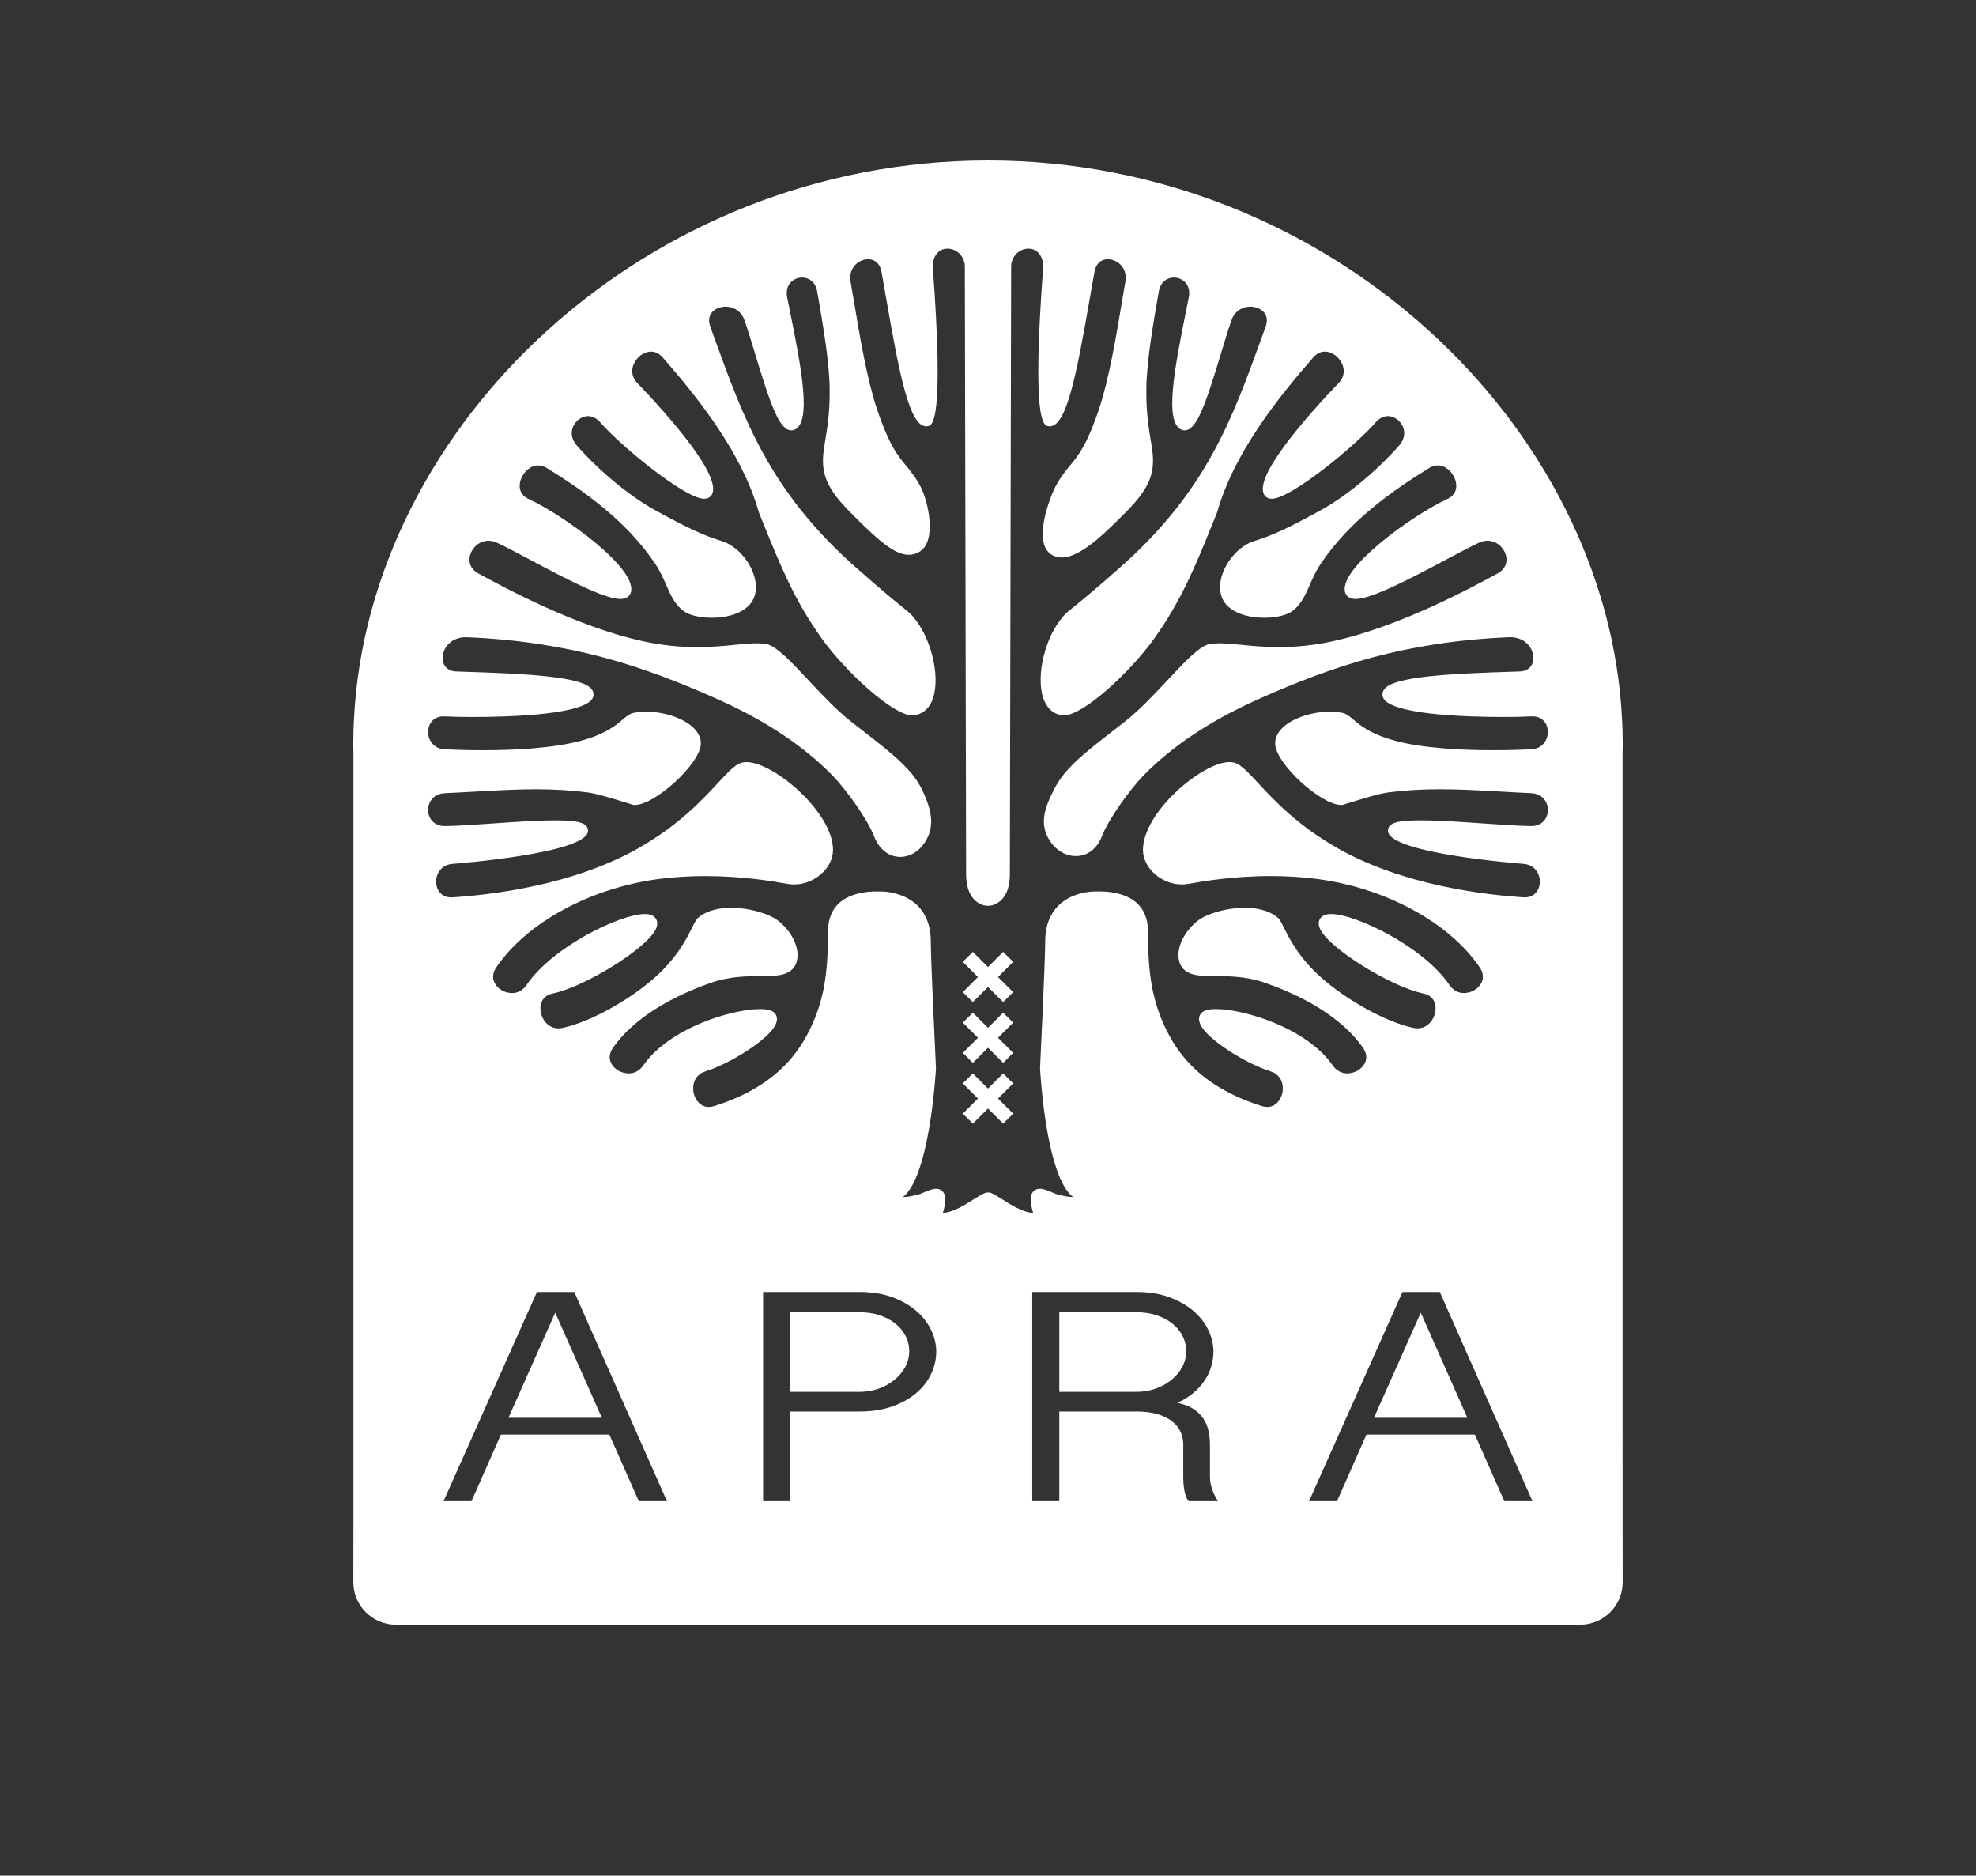 <?xml version="1.0" encoding="utf-8"?>
<!-- Generator: Adobe Illustrator 16.0.0, SVG Export Plug-In . SVG Version: 6.00 Build 0)  -->
<!DOCTYPE svg PUBLIC "-//W3C//DTD SVG 1.1//EN" "http://www.w3.org/Graphics/SVG/1.1/DTD/svg11.dtd">
<svg version="1.1" id="Layer_1" xmlns="http://www.w3.org/2000/svg" xmlns:xlink="http://www.w3.org/1999/xlink" x="0px" y="0px"
	 width="437.048px" height="414.761px" viewBox="0 0 437.048 414.761" enable-background="new 0 0 437.048 414.761"
	 xml:space="preserve">
<rect x="0" y="0" width="437.048" height="414.761" fill="#333333" stroke="none"/>
<path fill="#FFFFFF" d="M218.523,359.273H87.713h-0.16c-5.191,0-9.4-4.209-9.4-9.398l0.016-10.922l0.006-171.836
	c-0.021-0.871-0.035-1.744-0.035-2.619c0-1.752,0.053-3.494,0.135-5.227v-0.105h0.006c3.197-65.232,64.766-123.678,140.244-123.678
	S355.57,93.934,358.768,159.166h0.006v0.105c0.082,1.732,0.135,3.475,0.135,5.227c0,0.875-0.014,1.748-0.037,2.619l0.008,171.836
	l0.016,10.922c0,5.189-4.209,9.398-9.4,9.398h-0.16H218.523z M118.762,285.699l-20.664,46.26h6.186l6.512-14.725h23.98l6.51,14.725
	h6.229l-20.502-46.26H118.762z M133.117,313.521h-20.664l10.352-23.246L133.117,313.521z M168.783,331.959h5.986v-19.83h15.365
	c2.723,0,5.137-0.375,7.238-1.127c2.104-0.752,3.875-1.746,5.318-2.984c1.441-1.238,2.535-2.652,3.275-4.244
	s1.113-3.229,1.113-4.908c0-1.568-0.373-3.139-1.113-4.709s-1.826-2.979-3.256-4.229c-1.428-1.246-3.193-2.266-5.297-3.051
	c-2.102-0.783-4.529-1.178-7.279-1.178h-21.352V331.959z M174.77,290.178h15.365c1.564,0,3.014,0.215,4.348,0.646
	c1.334,0.43,2.494,1.033,3.477,1.807c0.984,0.773,1.752,1.686,2.307,2.736c0.553,1.051,0.83,2.193,0.83,3.432
	c0,1.26-0.299,2.432-0.891,3.516c-0.594,1.084-1.396,2.033-2.406,2.852c-1.012,0.818-2.178,1.459-3.498,1.924
	c-1.32,0.463-2.709,0.695-4.166,0.695H174.77V290.178z M268.385,298.865c0-1.568-0.371-3.139-1.111-4.709
	c-0.742-1.57-1.834-2.979-3.277-4.229c-1.441-1.246-3.223-2.266-5.336-3.051c-2.117-0.783-4.553-1.178-7.301-1.178h-23.051v46.26
	h5.986v-19.83h17.064c1.887,0,3.492,0.211,4.812,0.631c1.32,0.422,2.393,0.973,3.215,1.656c0.822,0.686,1.416,1.465,1.779,2.34
	c0.365,0.873,0.547,1.752,0.547,2.635v7.361c0,0.332,0.014,0.725,0.039,1.18c0.027,0.451,0.082,0.922,0.162,1.408
	c0.082,0.486,0.195,0.955,0.344,1.408s0.357,0.857,0.627,1.211h6.51c-0.512-0.773-0.936-1.631-1.271-2.568
	c-0.34-0.941-0.508-1.908-0.508-2.902v-6.965c0-1.016-0.1-2.018-0.303-3c-0.201-0.984-0.566-1.891-1.092-2.717
	c-0.525-0.832-1.252-1.562-2.184-2.191c-0.93-0.629-2.139-1.1-3.619-1.408c1.32-0.598,2.473-1.305,3.457-2.123
	c0.982-0.818,1.814-1.719,2.488-2.703c0.672-0.982,1.178-2.027,1.516-3.133S268.385,300.016,268.385,298.865 M234.295,290.178
	h17.064c1.562,0,3.02,0.215,4.367,0.646c1.35,0.43,2.514,1.033,3.498,1.807s1.754,1.686,2.307,2.736
	c0.551,1.051,0.826,2.193,0.826,3.432c0,1.26-0.295,2.432-0.889,3.516c-0.592,1.084-1.395,2.033-2.406,2.852
	c-1.01,0.818-2.176,1.459-3.498,1.924c-1.32,0.463-2.723,0.695-4.205,0.695h-17.064V290.178z M310.197,285.699l-20.664,46.26h6.188
	l6.51-14.725h23.98l6.51,14.725h6.229l-20.502-46.26H310.197z M324.553,313.521h-20.664l10.354-23.246L324.553,313.521z
	 M228.498,268.168c-0.672-2.285-0.701-3.688-0.096-4.523c0.363-0.504,0.92-0.77,1.605-0.77c0.85,0,1.787,0.408,2.705,0.805
	c0.459,0.197,0.891,0.385,1.211,0.469c1.373,0.363,2.553,0.557,3.418,0.561c-6.01-4.602-7.256-27.537-7.307-28.551
	c0.012-0.234,1.139-23.504,1.139-27.904c0-10.982,10.326-11.111,10.766-11.111l0.318-0.006c0.217-0.006,0.502-0.014,0.84-0.014
	c4.041,0,10.818,1.154,10.818,8.896c0,9,0.766,15.637,4.676,22.926c3.992,7.439,10.693,12.555,20.488,15.641
	c0.42,0.131,0.826,0.197,1.209,0.197c1.973,0,3.143-1.76,3.395-3.395c0.244-1.598-0.299-3.725-2.633-4.461
	c-5.598-1.764-14.162-7.154-15.59-10.463c-0.322-0.748-0.34-1.428-0.053-2.02c0.426-0.879,1.582-1.307,3.537-1.307
	c6.172,0,20.084,4.166,25.832,12.471c0.783,1.131,1.932,1.756,3.23,1.756c1.582,0,3.162-0.91,3.844-2.213
	c0.557-1.061,0.428-2.273-0.363-3.416c-5.516-7.971-16.088-12.494-21.898-14.479c-3.994-1.365-7.723-1.387-10.723-1.404
	c-2.709-0.016-4.85-0.027-6.373-0.975c-1.111-0.691-1.748-1.834-1.84-3.307c-0.164-2.6,1.465-5.688,4.145-7.865
	c2.086-1.693,6.59-2.971,10.479-2.971c2.143,0,5.148,0.375,7.299,2.158c0.475,0.393,0.84,1.131,1.398,2.25
	c1.072,2.152,2.867,5.754,6.756,9.627c5.602,5.58,15.439,11.205,21.932,12.539c0.299,0.062,0.592,0.094,0.875,0.094
	c2.312,0,3.768-2.051,3.965-3.98c0.152-1.502-0.469-3.268-2.672-3.721c-7.203-1.482-20.867-10.006-22.844-14.25
	c-0.387-0.83-0.41-1.564-0.074-2.186c0.412-0.762,1.27-1.148,2.553-1.148c5.236,0,20.311,7.111,26.127,15.707
	c0.775,1.145,1.916,1.775,3.209,1.775c1.588,0,3.125-0.887,3.826-2.205c0.568-1.072,0.451-2.299-0.332-3.457
	c-6.76-9.984-21.008-17.682-36.301-19.609c-3.162-0.398-6.504-0.6-9.934-0.6c-8.371,0-15.086,1.18-17.615,1.623l-0.688,0.117
	c-0.449,0.074-0.908,0.111-1.363,0.111c-2.148,0-4.326-0.838-5.975-2.301c-1.666-1.475-2.621-3.418-2.621-5.332
	c0-8.34,13.131-19.424,19.137-19.424c0.77,0,1.434,0.172,1.971,0.512c1.297,0.818,2.682,2.311,4.443,4.207
	c3.482,3.752,8.746,9.422,17.791,14.488c14.146,7.922,31.617,10.102,40.771,10.697c0.111,0.008,0.219,0.012,0.326,0.012
	c2.236,0,3.293-1.68,3.348-3.344c0.062-1.898-1.172-3.904-3.646-4.066c-0.301-0.02-29.947-2.281-29.947-7.314
	c0-1.705,1.898-2.309,7.252-2.309c3.926,0,9.018,0.354,13.947,0.697c4.043,0.281,7.861,0.549,10.516,0.568
	c2.457,0,3.617-1.789,3.654-3.451c0.039-1.762-1.1-3.709-3.695-3.824c-2.428-0.109-4.734-0.238-7.076-0.371
	c-4.533-0.256-8.816-0.496-13.072-0.496c-4.094,0-7.709,0.219-11.379,0.689c-2.129,0.273-5.801,1.414-8.488,2.248
	c0,0-1.189,0.369-1.629,0.502c-0.127,0.039-0.271,0.045-0.348,0.045c-4.582,0.002-14.568-9.24-14.639-13.545
	c-0.02-1.225,0.494-2.379,1.525-3.428c2.123-2.156,6.461-3.664,10.547-3.664c1,0,1.949,0.09,2.818,0.268
	c0.883,0.182,1.514,0.721,2.391,1.465c1.447,1.234,3.635,3.1,8.816,4.58c6.414,1.828,15.531,2.211,22.049,2.211
	c3.512,0,6.551-0.109,8.48-0.201c2.48-0.119,3.734-2.074,3.689-3.943c-0.041-1.664-1.109-3.344-3.404-3.344l-0.244,0.004
	c-1.773,0.086-3.92,0.131-6.211,0.131c-7.818,0-26.07-0.457-26.703-4.686c-0.084-0.559,0.07-1.078,0.461-1.545
	c2.273-2.727,14.434-3.336,27.771-3.766l2.141-0.07c2.242-0.078,3.012-1.684,2.988-3.035c-0.039-2.201-1.859-4.541-5.156-4.541
	c-0.109,0-0.217,0.002-0.324,0.008c-22.826,1.004-38.779,6.271-55.711,13.869c-10.33,4.641-18.754,10.258-25.035,16.697
	c-3.029,3.109-7.791,9.754-9.16,13.342c-1.086,2.85-3.201,4.484-5.799,4.484c-2.209,0-4.336-1.219-5.691-3.264
	c-2.371-3.582-1.473-6.938,0.881-11.523c2.381-4.637,6.453-7.801,13.197-13.043l2.463-1.92c3.154-2.469,6.523-6.057,9.506-9.236
	c3.752-3.998,6.992-7.451,9.109-7.865c0.676-0.133,1.439-0.197,2.332-0.197c1.398,0,2.949,0.154,4.754,0.332
	c2.391,0.238,5.1,0.508,8.326,0.508c3.955,0,7.816-0.414,11.803-1.266c14.793-3.154,31.201-12.086,36.594-15.021
	c1.578-0.857,2.275-2.328,1.869-3.932c-0.418-1.641-1.963-3.303-4.109-3.303c-0.635,0-1.277,0.152-1.916,0.451
	c-1.902,0.895-4.584,2.32-7.422,3.828c-7.209,3.83-16.182,8.598-19.811,8.598c-1.441,0-2.023-0.68-2.258-1.25
	c-2.113-5.121,14.768-17.305,22.602-20.891c1.494-0.686,2.174-2.068,1.818-3.701c-0.396-1.816-2.008-3.693-4.021-3.693
	c-0.641,0-1.285,0.197-1.914,0.586c-8.275,5.129-17.604,11.668-24.031,21.277c-1.002,1.498-1.674,3.027-2.328,4.512
	c-1.057,2.402-1.971,4.477-3.979,5.904c-1.223,0.867-3.568,1.406-6.119,1.406c-4.252,0-7.617-1.4-9.006-3.744
	c-0.994-1.682-1.027-3.924-0.092-6.312c1.281-3.281,4.08-6.064,6.963-6.928c4.176-1.254,8.121-3.221,14.387-6.645
	c7.102-3.881,13.939-10.244,17.639-14.514c1.104-1.27,1.373-2.795,0.74-4.182c-0.617-1.354-1.936-2.262-3.281-2.262
	c-0.975,0-1.904,0.48-2.693,1.389c-4.602,5.311-18.822,16.896-22.971,16.896c-0.613,0-1.104-0.193-1.457-0.578
	c-3.43-3.738,10.225-18.758,16.256-25.043c1.119-1.164,1.404-2.67,0.783-4.127c-0.703-1.648-2.289-2.801-3.855-2.801
	c-0.936,0-1.814,0.438-2.541,1.266c-7.982,9.119-17.621,21.262-21.318,34.354l-1.025,2.527c-3.666,9.055-6.834,16.875-12.834,25.266
	c-5.479,7.662-15.766,17.021-19.965,17.021c-1.893-0.047-3.365-1.076-4.262-2.971c-2.115-4.477-0.432-13.184,3.533-18.27
	c0.914-1.172,1.258-1.447,2.717-2.615c1.508-1.209,4.314-3.463,10.484-8.924c18.996-16.818,24.725-32.699,31.357-51.09l0.752-2.08
	c0.416-1.146,0.342-2.17-0.211-2.959c-0.633-0.902-1.855-1.463-3.191-1.463c-1.479,0-3.332,0.758-4.1,2.881
	c-0.691,1.91-1.496,4.572-2.367,7.453c-3.494,11.57-5.426,17.021-8.039,17.021c-0.326,0-0.641-0.086-0.934-0.258
	c-3.371-1.975-1.512-12.596,1.271-26.273c0.207-1.02,0.4-1.969,0.57-2.828c0.322-1.621-0.172-2.643-0.643-3.217
	c-0.625-0.762-1.615-1.217-2.646-1.217c-1.355,0-2.947,0.828-3.352,3.154l-0.156,0.896c-0.996,5.723-2.504,14.373-2.584,20.336
	c-0.074,5.312,0.49,8.703,0.943,11.432c0.404,2.422,0.725,4.336,0.4,6.539c-0.666,4.518-4.299,8.045-8.506,12.127l-0.627,0.609
	c-4.703,4.584-8.277,6.811-10.93,6.811c-0.832,0-1.59-0.209-2.254-0.625c-4.369-2.736-0.158-13.088,0.852-15.014
	c1.115-2.123,2.125-3.344,3.195-4.637c1.865-2.256,3.795-4.586,6.486-12.645c2.189-6.545,3.779-16.059,4.941-23.016l0.041-0.246
	c0.299-1.797,0.57-3.414,0.814-4.756c0.246-1.342-0.053-2.602-0.84-3.547c-0.77-0.922-1.908-1.473-3.049-1.473
	c-1.521,0-2.621,1.041-2.939,2.783c-0.305,1.658-0.631,3.545-0.998,5.666c-2.979,17.219-5.207,28.504-8.877,28.504
	c-0.16,0-0.322-0.02-0.48-0.061c-0.879-0.225-3.557-0.91-0.98-35.225c0-2.357-1.334-4.006-3.244-4.006
	c-2.123,0-3.852,1.783-3.852,3.975l-0.285,134.377c0,4.951-2.471,6.361-3.533,6.736c-0.219,0.078-0.535,0.17-0.672,0.17
	c-0.008,0-0.014,0-0.02,0c-0.078,0.025-0.158,0.039-0.213,0.039c-0.006,0-0.01,0-0.016,0c-0.072,0.01-0.146,0.021-0.279,0.021
	c-0.059,0-0.127-0.002-0.209-0.008c-0.02,0.004-0.129,0.014-0.148,0.014c-0.064,0-0.109-0.012-0.172-0.027
	c-0.291-0.033-0.588-0.104-0.879-0.207c-1.062-0.377-3.533-1.789-3.533-6.736l-0.285-134.381c0-2.189-1.729-3.973-3.854-3.973
	c-1.908,0-3.242,1.625-3.244,3.932c2.572,34.389-0.1,35.074-0.979,35.299c-0.156,0.041-0.316,0.061-0.479,0.061
	c-3.67,0-5.9-11.297-8.883-28.533c-0.354-2.041-0.686-3.955-0.994-5.637c-0.318-1.742-1.418-2.783-2.939-2.783
	c-1.139,0-2.279,0.551-3.049,1.473c-0.787,0.945-1.086,2.205-0.842,3.547c0.26,1.418,0.549,3.143,0.867,5.061
	c1.158,6.924,2.742,16.406,4.93,22.957c2.693,8.057,4.623,10.389,6.49,12.643c1.068,1.291,2.078,2.51,3.195,4.639
	c1.68,3.201,3.641,11.941-0.189,14.34c-0.758,0.475-1.549,0.707-2.416,0.707c-2.377,0-5.195-1.803-9.73-6.219l-0.645-0.627
	c-4.197-4.078-7.82-7.6-8.486-12.109c-0.322-2.195-0.002-4.113,0.402-6.545c0.455-2.719,1.02-6.104,0.945-11.426
	c-0.086-5.953-1.59-14.611-2.586-20.34l-0.156-0.895c-0.402-2.324-1.994-3.152-3.35-3.152c-1.033,0-2.023,0.455-2.65,1.219
	c-0.471,0.57-0.965,1.594-0.645,3.217c0.17,0.852,0.361,1.797,0.568,2.809c2.787,13.688,4.65,24.314,1.279,26.289
	c-0.293,0.174-0.607,0.26-0.936,0.26c-2.611,0-4.549-5.465-8.053-17.064c-0.852-2.814-1.654-5.473-2.354-7.41
	c-0.77-2.123-2.623-2.881-4.1-2.881c-1.338,0-2.562,0.561-3.195,1.463c-0.553,0.791-0.627,1.814-0.211,2.961l0.754,2.086
	c6.635,18.387,12.367,34.268,31.357,51.082c6.184,5.473,8.992,7.727,10.502,8.938c1.439,1.154,1.781,1.428,2.699,2.602
	c3.992,5.115,5.707,13.836,3.6,18.299c-0.887,1.877-2.377,2.895-4.314,2.943c-4.129,0-14.611-9.52-19.977-17.023
	c-6.006-8.396-9.178-16.227-12.85-25.299l-1.047-2.598c-3.668-13.006-13.303-25.137-21.285-34.25
	c-0.727-0.828-1.604-1.266-2.539-1.266c-1.568,0-3.152,1.15-3.855,2.799c-0.619,1.459-0.334,2.965,0.785,4.131
	c6.031,6.283,19.688,21.305,16.252,25.043c-0.354,0.383-0.844,0.576-1.459,0.576c-4.145,0.002-18.363-11.584-22.969-16.896
	c-0.787-0.908-1.719-1.389-2.691-1.389c-1.344,0-2.662,0.908-3.279,2.26c-0.633,1.389-0.363,2.914,0.74,4.186
	c3.699,4.268,10.537,10.629,17.637,14.512c6.266,3.424,10.211,5.391,14.387,6.645c2.885,0.863,5.684,3.648,6.965,6.928
	c0.934,2.389,0.9,4.631-0.096,6.311c-1.385,2.346-4.75,3.746-9.004,3.746c-2.551,0-4.896-0.539-6.119-1.408
	c-2.01-1.426-2.926-3.508-3.99-5.928c-0.646-1.473-1.318-2.994-2.316-4.486c-6.428-9.609-15.756-16.148-24.033-21.277
	c-0.627-0.389-1.271-0.586-1.912-0.586c-2.012,0-3.625,1.877-4.02,3.691c-0.357,1.633,0.324,3.018,1.818,3.703
	c7.834,3.588,24.717,15.771,22.602,20.893c-0.236,0.57-0.82,1.248-2.258,1.248c-3.625,0-12.625-4.781-19.857-8.623
	c-2.814-1.496-5.473-2.908-7.373-3.803c-0.637-0.299-1.281-0.451-1.914-0.451c-2.148,0-3.695,1.662-4.113,3.305
	c-0.408,1.604,0.291,3.072,1.867,3.93c5.395,2.936,21.809,11.867,36.592,15.021c3.988,0.852,7.85,1.266,11.805,1.266
	c3.225,0,5.941-0.27,8.336-0.508c1.795-0.178,3.344-0.332,4.746-0.332c0.893,0,1.654,0.064,2.328,0.197
	c2.121,0.416,5.365,3.873,9.121,7.875c2.973,3.166,6.34,6.756,9.494,9.225l2.377,1.855c6.688,5.201,11.104,8.637,13.295,13.127
	c2.541,5.203,2.711,8.635,0.59,11.842c-1.291,1.947-3.289,3.109-5.348,3.109c-2.594,0-4.73-1.701-5.861-4.668
	c-1.369-3.592-6.131-10.234-9.162-13.34c-6.281-6.441-14.703-12.059-25.033-16.697c-16.928-7.598-32.881-12.865-55.705-13.869
	c-0.109-0.006-0.219-0.008-0.324-0.008c-3.301,0-5.121,2.34-5.158,4.541c-0.023,1.352,0.744,2.957,2.984,3.035l2.143,0.07
	c13.34,0.43,25.502,1.039,27.775,3.768c0.389,0.467,0.541,0.986,0.457,1.541c-0.635,4.23-18.889,4.688-26.707,4.688
	c-2.287,0-4.436-0.045-6.209-0.131c-0.084-0.002-0.166-0.004-0.246-0.004c-2.295,0-3.361,1.678-3.402,3.342
	c-0.045,1.869,1.207,3.826,3.688,3.945c1.934,0.092,4.975,0.201,8.484,0.201c6.518,0,15.633-0.383,22.045-2.211
	c5.184-1.479,7.373-3.346,8.824-4.582c0.871-0.744,1.5-1.281,2.383-1.463c0.871-0.178,1.82-0.268,2.82-0.268
	c4.09,0,8.428,1.508,10.549,3.666c1.031,1.047,1.545,2.201,1.525,3.428c-0.072,4.303-10.061,13.543-14.643,13.543
	c-0.076,0-0.221-0.006-0.34-0.043c-0.471-0.141-1.012-0.311-1.604-0.494c-2.693-0.838-6.381-1.984-8.52-2.258
	c-3.67-0.471-7.285-0.689-11.379-0.689c-4.26,0-8.625,0.246-13.266,0.508c-2.203,0.123-4.484,0.252-6.883,0.359
	c-2.594,0.115-3.734,2.064-3.693,3.824c0.037,1.662,1.209,3.451,3.693,3.451c2.6-0.02,6.42-0.285,10.482-0.568
	c4.922-0.344,10.014-0.697,13.941-0.697c5.354,0,7.25,0.604,7.25,2.309c0,5.033-29.646,7.295-29.947,7.314
	c-2.473,0.162-3.705,2.168-3.645,4.066c0.055,1.664,1.111,3.344,3.35,3.344c0.105,0,0.213-0.004,0.324-0.012
	c9.154-0.596,26.625-2.777,40.768-10.697c9.047-5.066,14.311-10.738,17.799-14.494c1.752-1.889,3.135-3.381,4.436-4.201
	c0.539-0.34,1.203-0.512,1.973-0.512c6.006,0,19.137,11.084,19.137,19.424c0,3.994-4.096,7.633-8.592,7.633
	c-0.455,0-0.916-0.037-1.371-0.111l-0.691-0.119c-2.531-0.443-9.254-1.621-17.607-1.621c-3.43,0-6.771,0.201-9.936,0.6
	c-15.291,1.93-29.539,9.627-36.297,19.609c-0.783,1.158-0.9,2.385-0.33,3.457c0.699,1.318,2.236,2.205,3.822,2.205
	c1.295,0,2.436-0.631,3.211-1.775c5.818-8.596,20.891-15.707,26.127-15.707c1.281,0,2.141,0.387,2.551,1.146
	c0.338,0.621,0.312,1.357-0.072,2.188c-1.979,4.244-15.643,12.768-22.844,14.252c-2.201,0.451-2.822,2.217-2.672,3.719
	c0.197,1.93,1.652,3.98,3.965,3.98c0.283,0,0.578-0.031,0.875-0.092c6.492-1.336,16.328-6.961,21.928-12.541
	c3.895-3.875,5.693-7.484,6.77-9.646c0.551-1.105,0.914-1.838,1.389-2.232c2.15-1.781,5.154-2.156,7.299-2.156
	c3.885,0,8.391,1.277,10.479,2.971c2.682,2.178,4.309,5.266,4.145,7.865c-0.092,1.473-0.729,2.615-1.842,3.307
	c-1.523,0.947-3.666,0.959-6.381,0.975c-2.994,0.018-6.721,0.039-10.713,1.402c-5.811,1.986-16.383,6.51-21.9,14.48
	c-0.789,1.143-0.918,2.355-0.361,3.416c0.682,1.303,2.262,2.213,3.846,2.213c1.297,0,2.445-0.623,3.229-1.756
	c5.744-8.303,19.656-12.471,25.832-12.471c1.953,0,3.109,0.428,3.535,1.307c0.287,0.594,0.27,1.273-0.053,2.02
	c-1.426,3.307-9.99,8.697-15.59,10.463c-2.334,0.736-2.877,2.863-2.631,4.461c0.252,1.635,1.422,3.395,3.395,3.395
	c0.383,0,0.789-0.066,1.209-0.197c9.795-3.086,16.496-8.203,20.486-15.641c3.912-7.295,4.678-13.93,4.678-22.926
	c0-7.742,6.777-8.896,10.818-8.896c0.33,0,0.609,0.006,0.869,0.014l0.271,0.006c0.441,0,10.781,0.127,10.781,11.111
	c0,3.895,0.865,22.158,1.129,27.666l0.012,0.344c-0.055,0.988-1.396,23.9-7.309,28.445c0.865-0.004,2.047-0.197,3.42-0.561
	c0.328-0.086,0.789-0.287,1.236-0.482c0.9-0.389,1.83-0.791,2.676-0.791c0.686,0,1.24,0.266,1.605,0.77
	c0.605,0.836,0.58,2.238-0.092,4.523c0.051,0.004,0.104,0.006,0.16,0.006c0.92,0,2.719-0.449,6.055-2.59
	c1.031-0.66,1.721-1.082,2.305-1.404c0.004-0.004,0.436-0.232,0.703-0.34c0.008-0.006,0.018-0.01,0.025-0.014
	c0.188-0.088,0.424-0.131,0.723-0.131c0.334,0,0.455,0.035,0.451,0.045c0.074,0.01,0.219,0.035,0.352,0.098
	c0.203,0.1,0.42,0.213,0.646,0.338c0.705,0.391,1.525,0.908,2.305,1.408c3.338,2.141,5.137,2.59,6.059,2.59
	C228.393,268.174,228.445,268.172,228.498,268.168z M224.094,212.703l-2.215-2.205l-3.354,3.342l-3.359-3.342l-2.213,2.205
	l3.354,3.344l-3.354,3.344l2.213,2.209l3.359-3.348l3.354,3.348l2.215-2.209l-3.357-3.344L224.094,212.703z M221.879,223.936
	l-3.354,3.344l-3.355-3.344l-2.217,2.207l3.354,3.342l-3.354,3.342l2.217,2.207l3.355-3.346l3.354,3.346l2.215-2.207l-3.357-3.342
	l3.357-3.342L221.879,223.936z M221.879,237.373l-3.354,3.34l-3.355-3.34l-2.217,2.203l3.354,3.346l-3.354,3.342l2.217,2.207
	l3.355-3.34l3.354,3.34l2.215-2.207l-3.357-3.342l3.357-3.346L221.879,237.373z"/>
</svg>
